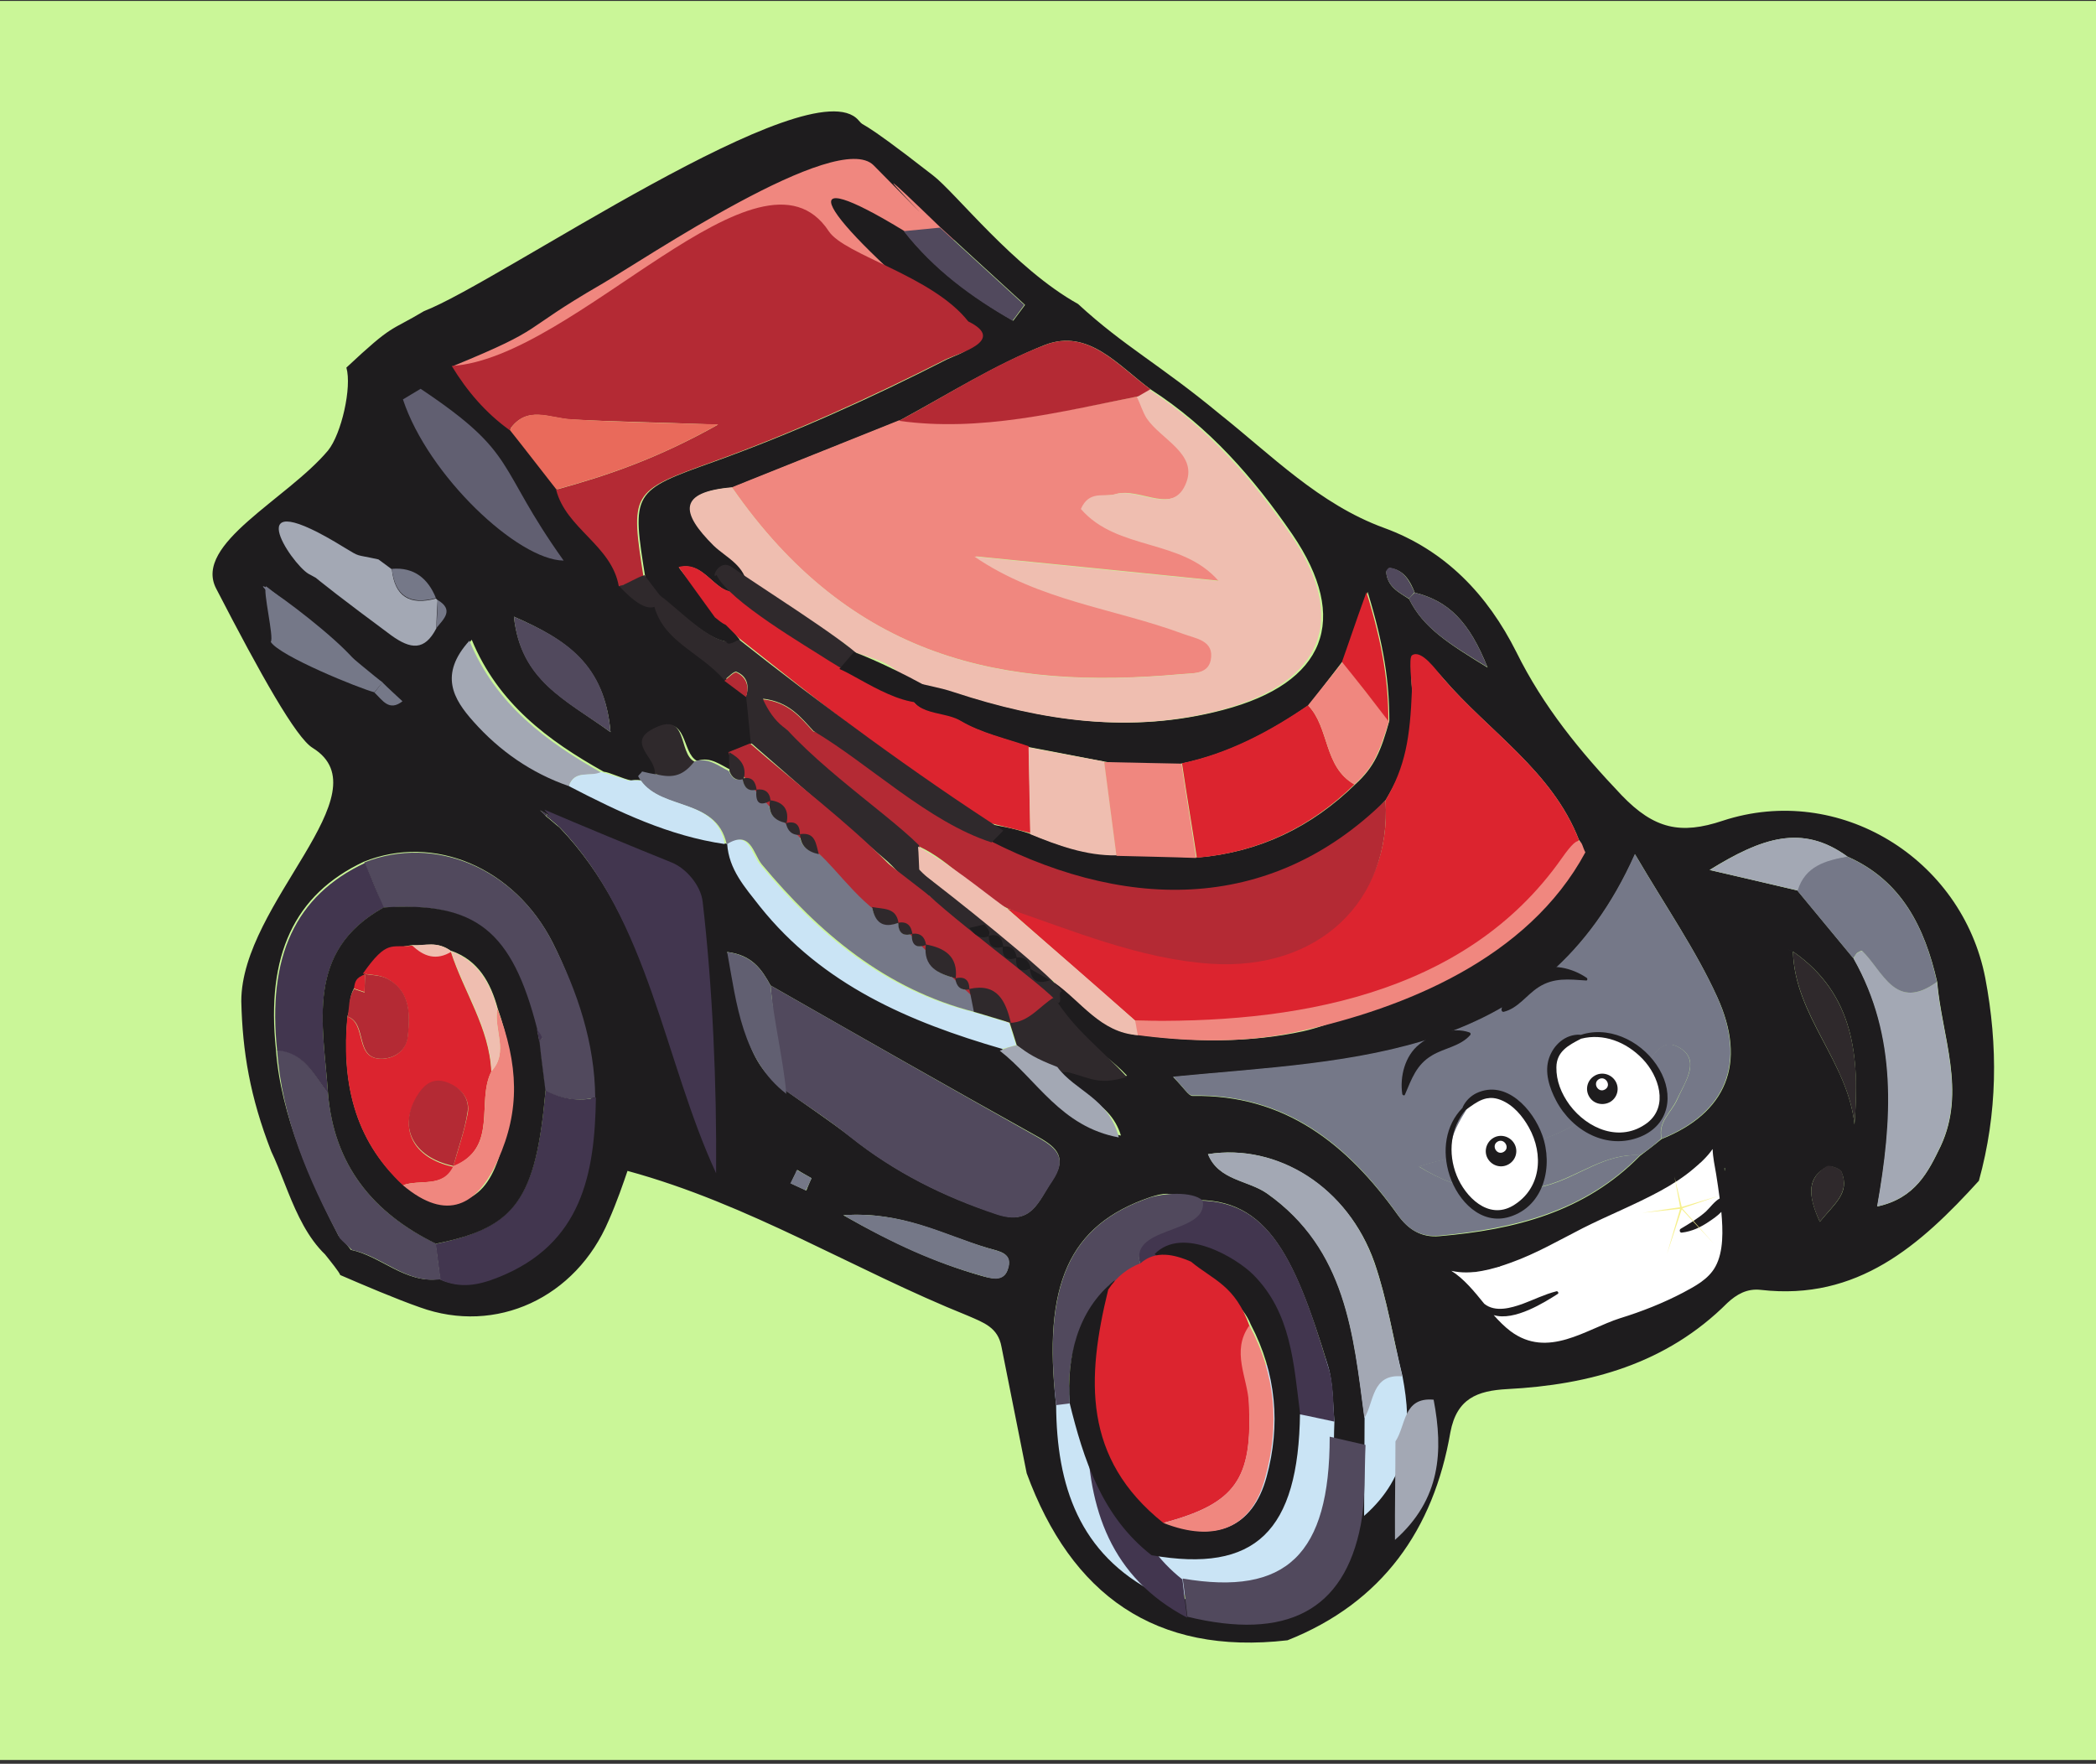 <?xml version="1.0" encoding="utf-8"?>
<!-- Generator: Adobe Illustrator 17.1.0, SVG Export Plug-In . SVG Version: 6.00 Build 0)  -->
<!DOCTYPE svg PUBLIC "-//W3C//DTD SVG 1.1//EN" "http://www.w3.org/Graphics/SVG/1.1/DTD/svg11.dtd">
<svg version="1.1" id="Layer_1" xmlns="http://www.w3.org/2000/svg" xmlns:xlink="http://www.w3.org/1999/xlink" x="0px" y="0px"
	 viewBox="124.1 271.1 889.5 748.5" enable-background="new 124.1 271.1 889.5 748.5" xml:space="preserve">
<rect x="124.1" y="271.1" width="889.5" height="748.5" fill="#333333" stroke="none"/>
<rect x="124.1" y="271.5" fill="#CAF698" width="892.4" height="746.5"/>
<polygon fill="#CAE4F5" points="716.6,916.1 664.1,950.6 601.1,946.1 572.6,910.1 568.1,860.6 731.6,842.6 "/>
<path fill="#CAE4F5" d="M431.7,629.4c10.2-6.5,11.2,4,14.9,8.5c24.4,29.4,52.5,53.2,90.5,62.7c5.2,1.5,10.4,3.2,15.7,4.7l-0.5-0.2
	c1,3.2,2,6.5,3,9.5c-2.2,0.7-4.7,1.2-7,2c-39.3-11.7-76.1-27.4-102.7-60.4C439.2,648,432.5,640.3,431.7,629.4z"/>
<polygon fill="#F0877F" points="332.7,444.8 532.5,371.6 479.7,325.6 315.8,426.4 "/>
<path fill="#1E1C1E" d="M670.5,967.2c-56.2,6.5-91.8-19.4-110.7-70.9c-3.5-17.9-7.2-35.8-10.7-53.7c-1.5-8.2-7.5-10.2-14.4-13.2
	c-48.3-19.4-92.5-47.3-144.3-61.4c-1.7,5-4.5,13.2-8,21.1c-13.9,32.8-47.8,48.5-80.1,36.8c-10-3.5-24.1-9.5-33.8-13.7
	c-1-2.7-13.2-16.4-14.2-19.2c1-1.2,7.5-6.7,18.7,8.5c12.9,2.7,23.1,14.4,37.6,12.4c8.5,3.7,15.7,2.5,24.6-1
	c35.8-14.2,39.3-44.3,39.8-76.4c-0.2-23.1-6-44.8-16.4-65.4c-16.2-31.8-50.2-46.3-80.1-34.3c-29.6,13.9-41.5,39.8-37.3,79.6
	c2,28.1,14.9,56.5,28.1,82.1c1.7,3.2,0.7,8.5,2.5,11.7c-19.7-9.2-24.6-33.8-32.6-50.5c-9-23.1-12.2-42.3-12.7-63.7
	c0-41.8,61.2-88.3,30.3-107.5c-7-4.2-22.1-31.1-41-67.7c-9.7-18.9,30.1-37.8,47.5-58.5c5.7-7,10.2-26.9,7.8-35.2
	c20.3-19,18-15,33-24c31.5-12,164.1-104.2,184.3-81c3.5,4-2.5-3.2,31.6,23.4c9.5,7.2,34.6,39.6,61.6,54.6
	c19.5,18,34.5,25.5,60.1,46.7c21.9,17.4,42.3,38.3,69.7,48.3c26.1,9.5,44,28.4,56.2,52.7c11.4,23.1,27.1,42.3,44.8,60.9
	c13.7,14.2,24.9,16.7,42.8,10.7c49.3-16.2,101.5,15.9,111.4,66.7c5.5,28.9,5.2,57.5-2.7,86.1c-24.9,27.4-51.5,51-92.5,46.3
	c-6-0.7-10.4,2-14.2,5.5c-25.9,25.9-58.5,34.8-93.5,36.6c-12.7,0.7-21.4,4-24.1,18.4C732.5,920.1,710.8,951.2,670.5,967.2z
	 M356.3,616.7c-1-0.5-2-1.2-3-1.7c0.7,0.7,1.7,1.5,2.5,2.5c2,1.5,3.7,3.2,5.7,4.7c38.1,39.6,43.8,94.8,66.2,142.5
	c0.2-38.1-4.2-74.4-8.7-110.9c-0.7-7-4.7-10.9-10.9-13.4c-15.4-6.2-30.6-12.7-45.8-19.2C360.3,619.7,358.3,618.2,356.3,616.7z
	 M724.5,522.6c-2-5-4.5-9.5-10.4-10.4c-0.5,0-1.7,1.2-1.7,1.7c0.5,6.2,5.2,8.5,9.7,11.4c6,12.2,16.7,18.9,33.3,29.1
	C747.6,534.8,738.7,526.1,724.5,522.6z M853.9,769.2c-8.2,2-14.9,6.2-19.7,13.2c-24.1,12.9-49,24.6-75.6,31.3
	c-8.5,3.2-1.6-5.3-0.6,11.3c4.5,13.6,11.5,0.9,4.8,13.1c3.2-0.7,6-3,9-4.7c24.9-3.2,47.8-10.9,65.2-30.1
	C846.6,794,857.1,784.8,853.9,769.2c0.7-0.2,1.5-0.5,2-1c0.2-0.2,0.2-1,0.2-1.5C855.1,767.4,854.6,768.2,853.9,769.2z M885,674.9
	c-0.7-0.2-1.7-0.5-2.5-1C883.2,674.1,884.2,674.6,885,674.9c0.7,27.4,23.4,46.8,26.1,73.4C913.3,719.7,911.1,693,885,674.9z
	 M572.3,867.4c0.2,34.1,9.7,63.2,42.5,79.9c41.8,10.2,66.4-2.5,73.6-39.1c2.2-10.9,1.5-22.6,2-33.8c-0.7-8-0.5-16.2-2.7-23.6
	c-14.7-48-26.6-73.6-61.2-70.1c-4.5-4.2-9.2-3.2-14.4-1.5C577.7,791,566.5,816.2,572.3,867.4z M908.1,634.6
	c-19.2-13.9-36.3-8-58.5,5.7c16.2,3.7,26.6,6.2,37.3,8.7c8,9.7,15.9,19.2,23.9,28.9c18.9,33.1,16.7,68.4,10,105.2
	c16.2-3.5,21.6-14.7,26.9-25.6c10.9-23.4,0.5-46.5-1.5-69.7C940.9,664.7,931.2,644.8,908.1,634.6z M719.3,855.2
	c-4-16.2-6.5-32.6-11.9-48.3c-11.2-31.8-41.3-50.7-70.6-46c4.5,11.2,16.9,10.9,25.1,16.7c33.6,23.6,36.6,59.7,41.3,95.3
	c0,13.9-0.2,27.6-0.2,41.5C722.3,897.5,723.5,877.1,719.3,855.2z M451.1,689.3c-3.7-6.7-7.7-12.9-18.4-14.2
	c7.7,19.9,3.7,42.5,22.4,57c10,7.2,20.1,13.9,29.9,21.4c18.7,14.9,39.6,25.4,62.2,32.8c14.7,5,17.4-5.2,23.4-14.2
	c6.5-9.7,2.2-13.9-5.7-18.4C527,732.6,488.9,710.9,451.1,689.3z M829.2,754.5c27.4-10.9,36.6-32.1,23.6-60.4
	c-9-19.7-21.4-37.6-34.8-60.4c-39.1,87.6-118.2,87.1-196,94.5c4.7,4.7,6.5,8,8.2,8c39.3-0.7,65.7,20.6,87.1,50.5
	c4.5,6.2,10,9.7,17.7,9c31.8-2.7,61.7-10.2,85.1-34.1C823.3,759.2,826.2,757,829.2,754.5z M482,786.8c21.1,11.9,39.1,20.1,58.2,25.6
	c4.2,1.2,9.5,2.7,11.4-2.2c2.7-7.5-3.5-8-8.5-9.5C524.5,795.3,507.3,785.1,482,786.8z M342.2,532.8c3,27.1,21.9,35.1,41,49
	C380.7,553.2,364.3,542.5,342.2,532.8z M896.4,789.6c6.2-7.7,12.9-12.2,9.2-21.1c-0.7-1.5-5-3-6.2-2.2
	C891.4,770.6,890.9,777.6,896.4,789.6z M468.5,771.1c-1.7-1-4-2.2-6-3.5c-1,2-2,3.7-2.7,5.7c2.2,1,4.2,2,6.5,3
	C466.8,775.1,467.3,773.6,468.5,771.1z M572.8,723.6c9.7-5.2,17.7,7.7,29.6,4c-11.4-12.2-26.9-17.9-30.8-33.8c0-2,0-4,0-6
	c11.4,8,19.7,21.4,35.6,22.4c23.4,3.2,47.3,3.5,70.1-1.5c44.3-10,125.4-73.9,116.9-81.1c-11.4-29.4-38.3-46-57.7-68.7
	c-3-3.5-8.5-9.2-12.4-6.5c-1.5,1-1,9.7-0.7,11.4c0.7,22.6-2.7,32.3-11.2,46.8c-46,51.2-113.9,48.8-172.6,14.9c1.2-3,0.7-2.2,2-5.2
	c6.7,1.5,10.9,1.7,19.9,4.7c11.7,4.7,19.2,7.7,36.8,9c11.4,0.2,22.6,0.5,34.1,1c26.1-2.2,48.3-12.9,66.9-31.1
	c8-7.2,10.9-14.2,14.4-26.9c0-16.2-2.2-31.8-9.2-54.7c-5,13.9-7.5,21.6-10.2,28.9c-5,6.5-9.5,12.4-14.4,18.9
	c-16.9,11.7-34.6,21.1-54.7,25.1c-9.2,0-18.2,0-27.4,0c-12.2-2.2-24.4-4.7-36.8-7c-9.7-3.5-20.1-5.7-29.1-10.9
	c-8-4.7-23.1-1.2-22.1-17.4c6.7,1.5,13.4,2.7,20.1,5c37.1,12.2,74.6,17.7,113.2,7.5c43.5-11.4,54.2-38.3,29.4-74.6
	c-16.4-23.9-35.3-45.5-60-61.4c-13.7-10-26.4-26.1-45-18.9c-21.4,8.5-41.3,21.1-61.7,32.1c-23.6,9.5-47.3,18.9-70.9,28.4
	c-22.6,2-21.9,10.4-7.5,24.4c5.2,5.2,13.7,8.5,14.2,17.7c-12.7,9-16.4-11.7-29.4-8.2c5.5,7.7,20.9,23.9,25.9,30.8
	c-10.7,5-25.9-13.7-33.3-16.9c-2.2-2.7-4.7-6-6.7-8.7c-6-37.3-6-37.6,29.4-50.2c33.8-12.2,66.4-26.9,98.5-43.3
	c5-2.5,19.7-6,2.7-14.2c-59.5-49.8-69.7-70.1-20.9-40.3c12.9,16.4,29.1,28.1,46.3,38.1c3-4,2-2.7,5-6.7
	c-11.9-10.9-23.9-21.9-35.8-32.8c-54.2-52.5,24.6,27.4-28.4-26.4c-15.4-15.7-98,40.3-115.7,50.5c-35.6,20.6-22.1,17.9-62.7,34.6
	c-8.7,8-19.9,5.2,0,0c6.5,10.9,16.7,18.4,25.4,27.6c6.7,9,12.9,17.2,19.7,26.1c9.2,14.2,23.4,22.6,26.4,39.6
	c4.5,4.5,9.5,7.2,16.2,6.7c3.5,16.2,23.1,18.7,28.4,33.3c4.5,3.5,9,7,13.4,10.4c-1,7.2-1.2,9-2.2,16.2c-3,1.2-6.2,2.5-9.2,3.7
	c0,2.7,0,5.2,0,8c-4.7-2.2-9-6-14.7-4c-6.7-3.5-3.7-19.9-17.4-13.9c-11.2,5,7.5,15.7,0.5,19.2c-2.2,1.2-3.2,2-5.5,3.2
	c-1.7-0.5-3.7-0.5-5.5-0.2c-3.7-0.7-9.2-3.5-11.7-3.7c-23.6-13.2-44.8-28.9-56-56c-12.9,14.7-7,24.9,1.7,34.3
	c11.2,12.4,24.6,21.9,40.5,27.4c21.1,10.9,42.3,21.1,66.2,24.9l0,0c0.7,10.9,7.5,18.4,13.9,26.6c26.6,33.3,63.4,49,102.7,60.4
	c15.7,12.2,25.6,32.3,50.5,36.8C594.9,736.8,578,735.6,572.8,723.6z"/>
<path fill="#F0877F" d="M434.7,477.9c23.6-9.5,47.3-18.9,70.9-28.4c34.6,4.7,67.9-3.7,101.5-10.2c1.2,3,2.2,6.5,4.2,9.2
	c6,9.2,21.1,14.9,16.9,27.1c-5.5,14.9-20.4,2-30.6,5.2c-4.5,1.5-10.7-1.5-14.2,6.2c15.2,17.9,42.8,12.4,58.5,30.6
	c-34.6-3.5-69.2-7-103.7-10.4c27.4,18.9,59.2,21.9,88.6,32.8c5.2,2,13.4,2.7,11.7,11.2c-1.2,6.2-8.2,5.5-13.2,6
	C550.1,563.9,485.4,551.2,434.7,477.9z"/>
<path fill="#757888" d="M820,761.4c-23.4,23.9-53.2,31.1-85.1,34.1c-8,0.7-13.4-2.7-17.7-9c-21.4-30.1-47.8-51.2-87.1-50.5
	c-1.7,0-3.5-3.2-8.2-8c77.9-7.5,157-7,196-94.5c13.4,22.9,25.9,40.8,34.8,60.4c12.9,28.4,3.7,49.5-23.4,60.4c-1.7-7,4-10.9,6.5-16.4
	c3-7,9.7-15.9,2.2-21.4c-9.2-6.7-13.2,4.7-17.4,10.4c-8.7,11.7-20.9,18.2-33.6,24.4c-18.7,9-39.8,8-60.7,14.9
	c18.4,11.2,35.6,13.2,54.2,8C793.9,770.6,805.3,760.4,820,761.4z"/>
<path fill="#DC242F" d="M712.1,610.7c8.5-14.4,10.4-26.6,11.2-46.8c0-1.7-1.5-13.7,0-14.7c4-2.7,10.2,6.2,13.2,9.7
	c19.4,22.6,46.3,39.3,57.7,68.7c-4,5-9.2,15.9-10.4,17.2c-48.5,52.5-111.2,61.2-177.9,59.5c-18.2-15.9-36.1-31.6-54.2-47.5
	c29.1,5,56.2,18.4,86.3,20.1C684,679.9,714.6,653.5,712.1,610.7z"/>
<path fill="#EFBEB0" d="M434.7,477.9c51,73.4,115.7,86.1,190,79.4c5-0.5,11.9,0.2,13.2-6c1.7-8.5-6.5-9.2-11.7-11.2
	c-29.4-10.9-60.9-13.9-88.6-32.8c34.6,3.5,69.2,7,103.7,10.4c-15.7-18.2-43-12.7-58.5-30.6c3.5-8,9.7-5,14.2-6.2
	c10.2-3.2,25.1,9.7,30.6-5.2c4.5-12.2-10.9-18.2-16.9-27.1c-1.7-2.7-2.7-6.2-4.2-9.2c1.7-1,3.5-2,5.2-3c24.6,15.9,43.5,37.6,60,61.4
	c24.9,36.1,13.9,62.9-29.4,74.6c-38.6,10.2-76.1,4.7-113.2-7.5c-6.5-2.2-13.4-3.2-20.1-5l-0.2,0.7c-5.2-8.5-14.4-10-22.6-12.9
	c-3-3.2-6-6.5-10.9-4H475c-9.7-10.2-19.4-20.4-34.3-22.6l0.5-0.7c-0.5-9.2-9-12.7-14.2-17.7C412.8,488.6,411.8,479.9,434.7,477.9z"
	/>
<path fill="#B42A34" d="M315.8,426.4c52.5-3.2,131.1-101,160-57.2c6.7,10.2,44,18.9,59.2,38.3c16.7,8.2-4.7,13.7-9.7,16.2
	c-32.1,16.2-64.7,31.1-98.5,43.3c-35.3,12.7-35.3,12.9-29.4,50.2c-3.5,1-7.2,1.7-10.7,2.7c-3-17.4-22.4-24.4-26.6-41
	c21.9-6,43-13.2,68.7-27.6c-25.9-1-44-1.2-62.4-2.2c-9.2-0.5-18.9-6.2-26.1,4.5C330.2,446.3,322.3,437.1,315.8,426.4z"/>
<path fill="#B42A34" d="M712.1,610.7c2.5,42.8-28.4,72.4-74.1,69.4c-30.1-2-59-14.2-86.1-23.4c-14.2-6.7-23.4-19.7-37.8-26.4
	c-15.4-15.4-49-30.8-57.7-53c-7.5,0.7,12.4,5,12.9,4.2c24.4,7.5,42.5,34.8,69.4,43.5C599.6,658,662.6,659.5,712.1,610.7z"/>
<path fill="#A3A8B4" d="M270.3,503.5c7,4.2,4,2.7,14.4,5c2,1.5,3.7,2.7,5.7,4.2c1.2,11.7,7.7,15.4,18.7,12.4l0.7,0.7
	c-0.2,4-0.5,8-0.5,11.9c-5,9.7-10.9,9-19.2,3c-81.3-60.2,2.2-5.2-35.1-26.1C247.6,510.2,224,474.9,270.3,503.5z"/>
<path fill="#51495D" d="M451.1,689.3C488.9,710.9,527,732.6,565,754c7.7,4.5,12.2,8.7,5.7,18.4c-6,8.7-8.7,18.9-23.4,14.2
	c-22.6-7.5-43.5-17.9-62.2-32.8c-9.5-7.7-19.9-14.4-29.9-21.4C453.9,717.9,452.4,703.7,451.1,689.3z"/>
<path fill="#757888" d="M271.5,549.8c-1.5,1.7-3,3.5-4.5,5.2c-8.7-2.2-17.4-4.2-24.4-10.4c-18.4-24.4,54.2,26.1,34.3,9.7
	C266.8,538.1,192.9,488.3,271.5,549.8z"/>
<path fill="#DC242F" d="M427.5,533.1c-5-7-10-13.7-15.4-21.4c12.9-3.5,16.7,17.2,29.4,8.2l-0.5,0.7c11.9,14.9,17.9,14.2,34.3,22.6
	h0.2c-4.5,7.5,2.7,7.2,6.2,9.5c9,3.2,15.2,16.7,27.6,7.5l0.2-0.7c-1,16.2,14.2,12.7,22.1,17.4c8.7,5.2,19.2,7.5,29.1,10.9
	c0.2,12.2,0.5,24.6,0.7,36.8c-6.2-1.5-12.2-3-18.4-4.5c-36.8-23.6-70.9-51-105.2-78.1c-2-2-3.7-3.7-5.7-5.7
	C430.5,535.6,429,534.3,427.5,533.1z"/>
<path fill="#42364F" d="M355.1,614.7c15.2,6.5,38.6,16.2,54,22.4c6.2,2.5,12.4,9.7,13.2,16.7c4.2,36.3,6,77.1,5.7,115.2
	c-22.1-47.8-28.4-107.2-66.4-146.8L355.1,614.7z"/>
<path fill="#2F292C" d="M437.7,542.5c34.3,27.1,75.4,57.5,112.2,81.1c-1.5,1.5-3.5,3.5-5,5c-26.9-8.7-52-33.3-75.6-47.3
	c-5.5-6-10.4-12.4-21.4-13.7c5,10.2-9-1.2,0,0c14.2,23.1,50.7,46.8,66.2,62.2c0.2,3.2,7.7,17.7,7.7,20.9c-5.5,4-17.2-10.7-20.9-13.9
	c-19.4-16.7-38.8-33.6-58.2-50.5c-0.7-6.5-1.2-13.2-2-19.7c1.5-4.5,0.5-8.5-4-10.4c-1-0.5-3.5,2.2-5.2,3.5
	c-10.9-12.4-26.6-16.4-30.1-32.8l2.5-3.2C411.3,528.4,428.5,548,437.7,542.5z"/>
<path fill="#757888" d="M394.9,600.5c0.7-1,1-1,1.7-2c8.5,2.2,16.4,2.7,22.1-4.2c5.7-2,10,1.7,14.7,4c1.2,2.7,2.7,4.5,6,3.2
	l-0.2-0.2c0.5,3.5,2,5.7,6,4.7H445c0,4,2,5.7,6,4.7l-0.2-0.2c-1,5.7,1.7,8.7,7,9.7l-0.2-0.2c0.7,3.2,2.5,5.2,6,5l-0.2-0.2
	c0.2,5,3.2,7.7,8.2,8.5c8.2,7,18.7,11.4,22.6,22.6c1.2,6.5,4.7,9,11.2,6.7l0,0c0,4,1.7,6,6,4.7l0,0c-0.2,4.2,1.5,6.5,6,4.7l0,0
	c-1.2,9.7,5.2,12.4,12.7,14.4l-0.2-0.2c0.5,3.5,2.2,5.5,6,4.7l0,0c0.7,3.2,1.2,6.5,2,9.7c-38.1-9.7-66.2-33.6-90.5-62.7
	c-3.7-4.5-4.7-14.9-14.9-8.5l0,0C428,608.7,402.9,615.9,394.9,600.5z"/>
<path fill="#51495D" d="M278.7,637.1c29.9-11.9,64.2,2.5,80.1,34.3c10.4,20.6,17.7,42.3,17.9,65.4c-7,2-15.2,0.7-21.4-3
	c-0.7-7-1.7-13.7-2.5-20.6c0.5-0.7,1.5-1.5,1.2-1.7c-0.5-1.2-1.5-2.5-2.2-3.5c-10.7-42-26.4-54.2-65.2-51.7
	C284.2,649.8,281.5,643.5,278.7,637.1z"/>
<path fill="#DC242F" d="M625.7,595c19.7-4.2,37.1-13.4,53.5-24.6c9.2,9.5,6.5,26.1,19.7,33.6c-18.7,18.2-40.8,28.9-66.9,31.1
	C630,621.9,627.7,608.5,625.7,595z"/>
<path fill="#B42A34" d="M471.5,633.3c-5.5-3-36.1-34.6-38.3-43c3-1.2,6.2-2.5,9.2-3.7c19.4,16.9,41,33.1,58.2,50.5
	c1.7,2,24.1,18.2,34.6,27.9c2.2,2.7,19.9,12.4,19.9,12.4c6.2,4.7,16.2,14.7,16.2,16.7c-3.5,10.2-12.4,13.4-18.9,10.9l0.5,0.2
	c-12.2-3.5-41.8-38.1-47.8-42.5l0,0C491.9,658.7,479.7,640.3,471.5,633.3z"/>
<path fill="#757888" d="M820,761.4c-14.7-1-26.1,9-39.6,12.7c-18.7,5.2-35.8,3.5-54.2-8c20.9-7,42-6,60.7-14.9
	c12.7-6.2,24.6-12.7,33.6-24.4c4.2-5.5,8-17.2,17.4-10.4c7.5,5.5,1,14.4-2.2,21.4c-2.5,5.5-8.2,9.5-6.5,16.4
	C826.2,757,823.3,759.2,820,761.4z"/>
<path fill="#A3A8B4" d="M946.1,687.8c2,23.1,12.4,46.3,1.5,69.7c-5.2,10.9-10.7,22.1-26.9,25.6c6.5-36.8,8.7-72.1-10-105.2
	c0.5-0.7,0.7-1.7,1.5-2.2c0.5-0.5,2-1.2,2.2-1C923.3,683.1,928.5,700.7,946.1,687.8z"/>
<path fill="#A3A8B4" d="M703.1,872.9c-4.7-35.6-7.7-71.4-41.3-95.3c-8.2-5.7-20.6-5.5-25.1-16.7c29.6-4.7,59.5,13.9,70.6,46
	c5.5,15.7,8,32.1,11.9,48.3C706.1,854,707.3,866.2,703.1,872.9z"/>
<path fill="#42364F" d="M355.6,733.8c6.2,3.5,14.4,5,21.4,3c-0.5,32.1-5.7,62.2-41.5,76.4c-8.7,3.5-16.2,4.7-24.6,1
	c-0.7-5-1.2-10.2-2-15.2C342.7,792,351.6,779.9,355.6,733.8z"/>
<path fill="#51495D" d="M703.6,884.3c-0.5,11.4,0,22.9-2,33.8c-7,36.6-31.6,49.3-73.6,39.1c-0.7-5.5-1.2-10.7-2-16.2
	c44,7.5,62.4-10.2,62.4-60.2C693.7,882.1,698.6,883.1,703.6,884.3z"/>
<path fill="#42364F" d="M690.4,874.4c-5-1-10-2.2-15.2-3.2c-2.7-20.9-4-42.5-19.9-58.7c-7-7-10.9-7-25.6-6c-6.7,3-14.7-3.2-21.1,2.5
	c-7.7-18.2,20.6-13.2,17.9-28.1c34.8-3.5,46.8,21.9,61.2,70.1C690.2,858.2,689.7,866.4,690.4,874.4z"/>
<path fill="#51495D" d="M309.1,798.8c0.7,5,1.2,10.2,2,15.2c-14.7,2-24.6-9.7-37.6-12.4c-1.7-1.7-3.5-3.2-5.2-5
	c-13.4-25.1-24.6-51-26.6-79.9c11.7,0.7,15.7,10.7,21.6,18.2C265.8,765.4,282.2,785.8,309.1,798.8z"/>
<path fill="#B42A34" d="M612.3,436.3c-1.7,1-3.5,2-5.2,3c-33.6,6.7-66.9,15.2-101.5,10.4c20.4-10.9,40.3-23.9,61.7-32.1
	C585.9,410.2,598.6,426.4,612.3,436.3z"/>
<path fill="#615F71" d="M302.6,436.1c41.8,27.9,31.6,32.1,60.7,72.9c-19.4-0.2-57.5-36-68.2-68.4L302.6,436.1z"/>
<path fill="#42364F" d="M263.3,735.1c-6-7.7-10-17.4-21.6-18.2c-4.2-39.8,7.7-65.7,37.3-79.6c2.7,6.2,5.2,12.7,8,18.9
	C253.4,674.9,261.3,705.7,263.3,735.1z"/>
<path fill="#51495D" d="M758.6,813.4c26.6-6.7,51.5-18.4,75.6-31.3c1,7,2,14.2,2.7,21.1c-17.7,19.2-40.3,26.6-65.2,29.9
	C764.6,828.9,760.3,821.9,758.6,813.4z"/>
<path fill="#F0877F" d="M605.8,704.2c65.9,1.5,139.8-10,181.1-68.9c8.7-12.4,8-6,10-2.5l0,0c-24.4,45.3-77.1,66.2-121.1,75.9
	c-22.9,5.2-46.8,4.7-70.4,1.5C605.8,706.5,605.6,708,605.8,704.2z"/>
<path fill="#757888" d="M946.1,687.8c-17.7,12.9-22.9-4.7-31.8-13.2c-0.2-0.2-1.5,0.5-2.2,1c-0.5,0.5-1,1.5-1.5,2.2
	c-8-9.7-15.9-19.2-23.9-28.9c3-10.7,11.9-12.7,21.1-14.4C931.2,644.8,940.9,664.7,946.1,687.8z"/>
<path fill="#E96A5B" d="M340.4,453.5c7.2-10.7,16.9-5,26.1-4.5c18.2,1.2,36.6,1.5,62.4,2.2c-25.6,14.4-46.8,21.6-68.7,27.6
	C353.6,470.4,347.1,461.9,340.4,453.5z"/>
<path fill="#51495D" d="M634.5,780.6c2.7,14.9-33.6,10.2-25.9,28.4c-4.7,2.5-9.5,5.2-13.9,7.7c-14.2,16.7-17.9,31.1-16.7,50
	c-2,0.2-3.7,0.5-5.7,0.7c-5.7-51.2,5.5-76.4,39.8-88.1C617.3,777.6,630,776.4,634.5,780.6z"/>
<path fill="#EFBEB0" d="M561.3,625.1c-0.2-12.2-0.5-24.6-0.7-36.8c10.7,2,21.4,4,32.1,6c1.7,13.2,3.5,26.6,5.2,39.8
	C585,634.3,573,629.9,561.3,625.1z"/>
<path fill="#F0877F" d="M597.9,634.3c-1.7-13.2-3.5-26.6-5.2-39.8c10.9,0.2,21.9,0.5,32.8,0.7c2,13.4,4.2,26.6,6.2,40
	C620.5,634.8,609.3,634.6,597.9,634.3z"/>
<path fill="#A3A8B4" d="M365.5,604.7c-15.9-5.5-29.4-14.9-40.5-27.4c-8.5-9.5-14.7-19.9-1.7-34.3c11.2,27.1,32.6,42.8,56,56
	C374.8,601,368,597.5,365.5,604.7z"/>
<path fill="#EFBEB0" d="M605.8,704.2c0.5,2,0.7,4.2,1.2,6.2c-15.9-1-24.1-14.4-35.6-22.4l-0.5-1h-1.2c-2.7-1.7-5.7-3.2-8.5-5
	l0.2,0.2c-0.5-3.5-2.7-5-6.2-4.7l0.2,0.2c-0.7-3.2-2.2-5.5-6-4.7l0.2,0.2c-0.2-3.7-2-6-6.2-4.7l0.2,0.2c0-0.7,0.5-1.5,0.2-2
	c-0.5-1-1.5-2-2-3c-8-7.5-13.7-10.7-22.4-18.9l0,0c-3-2.2-5.2-4.7-5.2-4.7c-0.2-3.2-0.2-6.5-0.5-9.7c15.2,8.5,24.6,16.7,37.8,26.4
	C569.8,672.6,587.9,688.3,605.8,704.2z"/>
<path fill="#42364F" d="M585.4,877.4c2-0.2,3.7-0.5,5.7-0.7c7.5,23.1,13.9,48.3,34.8,64.7c0.7,5.5,1.2,10.7,2,16.2
	C595.4,940.5,585.9,911.4,585.4,877.4z"/>
<path fill="#757888" d="M482,786.8c25.4-1.7,42.5,8.2,61.2,13.9c5,1.5,11.4,2.2,8.5,9.5c-2,5.2-7.2,3.5-11.4,2.2
	C521,807,503.1,799,482,786.8z"/>
<path fill="#F0877F" d="M698.9,604c-13.2-7.5-10.4-23.9-19.7-33.6c5-6.2,9.7-12.2,14.7-18.4c6.5,8.5,12.9,16.7,19.7,25.1
	C709.1,591.5,706.8,596.8,698.9,604z"/>
<path fill="#A3A8B4" d="M716.3,882.8c4.5-6.7,3.2-18.9,16.2-17.7c4.2,21.9,3,42.3-16.4,59.5C716,910.7,716.3,896.8,716.3,882.8z"/>
<path fill="#51495D" d="M342.2,532.8c22.4,9.7,38.6,20.1,41,49C364.1,568.2,344.9,560,342.2,532.8z"/>
<path fill="#2F292C" d="M885,674.9c26.1,18.2,28.4,45,26.1,73.4C908.3,721.6,885.7,702,885,674.9L885,674.9z"/>
<path fill="#CAE4F5" d="M365.5,604.7c2.5-7.2,9.2-3.7,13.7-6c2.2,0.7,4.2,1.2,6.5,2c1.7,0.5,3.5,1,5.2,1.7c1.7-0.2,3.5-0.2,5.2,0
	c9.2,12.7,31.8,7.2,35.6,26.9C408.1,625.9,386.7,615.7,365.5,604.7z"/>
<path fill="#2F292C" d="M555.6,714.7c-1-3.2-2-6.5-3-9.5c8.2-0.2,12.7-7.2,18.9-10.9c9,14.4,19.4,21.4,30.8,33.8
	c-11.9,3.7-15.2,0.5-25.1-2C569,726.6,560.8,718.4,555.6,714.7z"/>
<path fill="#51495D" d="M507.6,369.2c5.2-0.5,10.2-1,15.4-1.5c11.9,10.9,23.9,21.9,35.8,32.8c-1.7,2.2-3.2,4.5-5,6.7
	C536.4,397.3,520.5,385.6,507.6,369.2z"/>
<path fill="#615F71" d="M451.1,689.3c1.2,14.2,5.5,31.8,6.7,46c-18.7-14.4-21.1-38.1-25.1-60.2C443.4,676.6,447.4,682.6,451.1,689.3
	z"/>
<path fill="#A3A8B4" d="M908.1,634.6c-9.2,1.7-17.9,4-21.1,14.4c-10.7-2.5-21.4-5-37.3-8.7C871.8,626.6,888.9,620.6,908.1,634.6z"/>
<path fill="#A3A8B4" d="M555.6,714.7c5.2,3.7,7.7,5.5,17.2,9.2c7.7,10.4,21.9,13.2,26.1,29.9c-24.6-4.5-34.8-24.6-50.5-36.8
	C550.9,715.9,553.1,715.2,555.6,714.7z"/>
<path fill="#DC242F" d="M713.3,577.1c-6.5-8.5-12.9-16.7-19.7-25.1c2.7-7.5,5.2-15.2,10.4-29.6C711.1,545.3,713.3,560.9,713.3,577.1
	z"/>
<path fill="#42364F" d="M836.9,803.5c-1-7-2-14.2-2.7-21.1c4.7-7.2,11.4-11.2,19.7-13.2l0,0C857.1,784.8,846.6,794,836.9,803.5z"/>
<path fill="#51495D" d="M724.5,522.6c14.2,3.5,23.1,12.2,30.8,31.6C738.7,544,728,537.6,722,525.1
	C722.8,524.4,723.5,523.4,724.5,522.6z"/>
<path fill="#2F292C" d="M418.8,594.3c-4.5,5.5-8.5,7.5-16.9,5.2c1.2-6.5-12.4-13.2-0.5-19.2C416.3,572.6,411.8,590.8,418.8,594.3z"
	/>
<path fill="#2F292C" d="M896.4,789.6c-5.5-11.7-5-18.9,3-23.6c1.2-0.7,5.5,1,6.2,2.2C909.3,777.4,902.6,781.8,896.4,789.6z"/>
<path fill="#757888" d="M309.1,524.9c-10.9,3-17.4-0.7-18.7-12.4C299.9,511.7,305.8,516.7,309.1,524.9z"/>
<path fill="#757888" d="M468.5,771.1c-1.2,2.7-1.7,4-2.5,5.2c-2.2-1-4.2-2-6.5-3c1-2,2-3.7,2.7-5.7
	C464.6,768.9,466.8,770.1,468.5,771.1z"/>
<path fill="#F0877F" d="M790.9,644"/>
<path fill="#757888" d="M283,564.9c-6.5-1.7-40.3-15.4-44-21.4c1.5-1.7-3.5-21.9-2-23.6c5,3.5,44.5,37.3,49.5,40.8
	C285.4,561.9,284.2,563.4,283,564.9z"/>
<path fill="#51495D" d="M722,525.1c-4.5-2.7-9.2-5.2-9.7-11.4c0-0.5,1.2-2,1.7-1.7c6,1,8.2,5.7,10.4,10.4
	C723.5,523.4,722.8,524.4,722,525.1z"/>
<path fill="#2F292C" d="M386.9,519.9c3.5-1,7.2-3.7,10.7-4.7c2,2.5,5.2,7,7.5,9.7c-0.2,0.7-0.5,1-0.7,1.7
	C399.9,532.8,391.9,525.1,386.9,519.9z"/>
<path fill="#757888" d="M286.4,560.7c2.7,2.7,5.5,5.2,8.5,8c-5.7,4.5-8.5-0.5-11.9-3.7C284.2,563.4,285.4,561.9,286.4,560.7z"/>
<path fill="#757888" d="M309.3,537.6c0.2-4,0.5-8,0.5-11.9C316.8,529.9,312.6,533.6,309.3,537.6z"/>
<path fill="#2F292C" d="M433.5,590.3c4.5,2.5,7.7,5.7,6.2,11.4c-3.2,1-5-0.7-6-3.2C433.5,595.5,433.5,593,433.5,590.3z"/>
<path fill="#B42A34" d="M431.5,560c1.7-1.2,4.2-4,5.2-3.5c4.2,2,5.5,6,4,10.4C437.7,564.7,434.5,562.2,431.5,560z"/>
<path fill="#2F292C" d="M885,674.9c-0.7-0.2-1.5-0.7-2.5-1C883.2,674.1,884.2,674.4,885,674.9L885,674.9z"/>
<path fill="#42364F" d="M853.9,769.2c0.7-0.7,1.5-1.7,2-2.5c0,0.5,0,1.2-0.2,1.5C855.3,768.7,854.6,768.9,853.9,769.2L853.9,769.2z"
	/>
<path fill="#42364F" d="M361.6,622.1c-2-1.5-3.7-3.2-5.7-4.7l0.5-0.7c2,1.5,4,3,6,4.5C362.3,621.1,361.6,622.1,361.6,622.1z"/>
<path fill="#42364F" d="M355.8,617.4c-0.7-0.7-1.7-1.5-2.5-2.5c1,0.5,2,1.2,3,1.7L355.8,617.4z"/>
<path fill="#2F292C" d="M489.4,550c-4.2,0,7.5,14.9-13.2,1.7c-9.2-6-43-25.6-48-36.6c-2.5,2.5,0.7-7.5,6.7-3.2
	C443.2,517.9,482,542.3,489.4,550z"/>
<path fill="#1E1C1E" d="M524.3,566.7c-12.4,9.2-35.1-8.2-44-11.7c1.5-1.7,4.7-5.5,6.2-7.2C494.7,550.7,514.3,560,524.3,566.7z"/>
<path fill="#1E1C1E" d="M437.7,542.5c-9.2,5.5-3.7-3.7-5.7-5.7C434,538.8,435.9,540.8,437.7,542.5z"/>
<path fill="#B42A34" d="M467.8,584.1c-9-1.2-15.2-6-19.9-16.2c10.9,1.2,15.9,7.7,21.4,13.7C468.5,582.3,468.3,583.3,467.8,584.1z"/>
<path fill="#2F292C" d="M553.1,705.2c-5.2-1.5-10.4-3.2-15.7-4.7c-0.7-3.2-1.2-6.5-2-9.7C547.4,688.1,550.9,696,553.1,705.2z"/>
<path fill="#2F292C" d="M517,671.9c8,1.5,13.7,5,12.7,14.4C522.3,684.3,515.8,681.6,517,671.9z"/>
<path fill="#2F292C" d="M463.6,625.1c6.7-1,6.7,4.2,8,8.5C466.8,632.6,463.8,630.1,463.6,625.1z"/>
<path fill="#2F292C" d="M494.2,656c4.5,1,10.2,0,11.2,6.7C498.9,665.2,495.4,662.7,494.2,656z"/>
<path fill="#2F292C" d="M450.9,610.7c5.7,0.7,8.2,4,7,9.7C452.6,619.4,449.9,616.4,450.9,610.7z"/>
<path fill="#2F292C" d="M529.5,686.3c4-1,6,0.7,6,4.7C531.7,691.5,530,689.8,529.5,686.3z"/>
<path fill="#2F292C" d="M505.3,662.7c3.7-0.7,5.5,1.2,6,4.7C507.1,668.7,505.3,666.7,505.3,662.7z"/>
<path fill="#2F292C" d="M445.1,606.2c3.5-0.5,5.7,1,6,4.7C445.9,613.7,444.7,611.2,445.1,606.2z"/>
<path fill="#2F292C" d="M511.1,667.4c3.5-0.5,5.5,1.2,6,4.7C512.6,673.9,510.8,671.6,511.1,667.4z"/>
<path fill="#2F292C" d="M457.6,620.4c4.2-1,6,0.7,6,5C460.1,625.6,458.3,623.6,457.6,620.4z"/>
<path fill="#2F292C" d="M439.2,601.5c4-1,5.5,1.2,6,4.7C441.4,607.2,439.7,605,439.2,601.5z"/>
<path fill="#1E1C1E" d="M263.3,735.1c-2-29.4-10-60.2,23.6-78.9c39.1-2.5,54.5,9.7,65.2,51.7c0.2,1.7,0.7,3.5,1,5.5
	c0.7,7,1.7,13.7,2.5,20.6c-4,46-12.7,58.2-46.5,64.9C282.2,785.8,265.8,765.4,263.3,735.1z M315.8,674.9c-6.2-4.7-11.2-2.2-16.9-2.7
	c-8.5,1.5-14.2,1.2-19.9,12.4l0,0c-4.2,2.2-1.7,3.5-4.7,6c-2.5,4.7-1,7.2-2.7,11.7c-2.5,27.4,2.5,52.2,23.6,71.6
	c19.7,11.9,33.3,9.5,40.3-10.7c8-22.9,8-40.3-0.2-64.2c-3-10.9-8.2-20.4-19.7-24.4L315.8,674.9z"/>
<path fill="#42364F" d="M352.9,713.2c-0.2-1.7-0.7-3.5-1-5.5c0.7,1.2,1.7,2.2,2.2,3.5C354.4,711.7,353.4,712.7,352.9,713.2z"/>
<path fill="#2F292C" d="M516.8,642.8c7.5,5.5,52.2,40.8,58,49c-2.2,0.5,0.5,4.5-1.7,5c-3.7-6-51.7-40.3-60.4-51.5
	C510.8,643,516.5,644.5,516.8,642.8z"/>
<path fill="#1E1C1E" d="M555.3,677.4c3.5-0.2,5.5,1.2,6.2,4.7C556.8,684.1,555.1,682.1,555.3,677.4z"/>
<path fill="#1E1C1E" d="M561.1,682.1c2.7,1.7,5.7,3.2,8.5,5C564.8,688.8,561.8,687.6,561.1,682.1z"/>
<path fill="#1E1C1E" d="M535.4,664.9c2.2-0.5,4.5-1,6.5-1.5c0.7,1,1.5,1.7,2,3c0.2,0.5,0,1.2-0.2,2
	C539.9,669.9,537.7,667.7,535.4,664.9z"/>
<path fill="#1E1C1E" d="M549.6,672.9c4-0.7,5.5,1.5,6,4.7C551.1,679.1,549.4,677.1,549.6,672.9z"/>
<path fill="#1E1C1E" d="M543.7,668.2c4.2-1,5.7,1,6.2,4.7C545.4,674.1,543.7,672.4,543.7,668.2z"/>
<path fill="#615F71" d="M497.6,248"/>
<path fill="#615F71" d="M504.6,243"/>
<path fill="#615F71" d="M500.7,258.2"/>
<path fill="#1E1C1E" d="M612.8,931.1c-21.1-16.4-28.9-40.8-34.8-64.7c-1.2-18.9,3-39.1,19.2-52c-9.2,37.6-13.4,75.4,20.9,102.7
	c21.6,8.7,37.6,2.5,43.5-19.2c6-21.9,4.2-44-6.7-64.7c-6.7-16.7-31.1-21.9-40.8-29.9c11.9-12.2,34.8,1.7,41.8,8.7
	c16.2,16.2,17.2,37.8,19.9,58.7C675.2,921.1,656.8,938.8,612.8,931.1z"/>
<path fill="#DC242F" d="M617.8,917.4c-34.3-27.4-32.6-61.4-23.4-99c3.7-5.7,8.5-9.2,13.7-11.2c6.5-5.7,14.4-3.7,21.4-0.7
	c9.7,8,18.7,10,24.9,27.4c-0.2,11.7-0.7,22.1-0.2,33.1C655.6,898.8,648.6,909.2,617.8,917.4z"/>
<path fill="#DC242F" d="M295.1,774.1c-21.1-19.7-26.1-44.5-23.6-71.6c8.5,3,2.7,18.4,14.9,17.9c5.5-0.2,10-3.7,10.7-9.5
	c1-9.5,1.2-19.2-9-24.6c-3-1.5-6.7-1.5-10-2c10.4-14.9,12.2-10.7,20.6-11.9c8.2,1.2,6.5-1.2,16.9,2.7l-0.2-0.2
	c5.5,17.2,16.4,32.3,17.2,51c-6.5,12.9,3.2,32.3-16.2,40.3c2.2-7.5,4.7-14.9,6.2-22.6c1-5.7-2.2-10.2-7.7-12.4
	c-5.7-2.5-9.7-0.7-13.2,4.5c-9,13.7-2.7,26.9,14.9,30.6C312.1,775.4,302.4,771.4,295.1,774.1z"/>
<path fill="#F0877F" d="M316.5,765.9c19.4-7.7,9.5-27.4,16.2-40.3c7.5-8.2,0.7-17.7,2.5-26.4c9,23.9,9.7,43,0.2,64.2
	c-8.7,19.4-21.6,26.4-40.3,10.7C302.4,771.4,312.1,775.4,316.5,765.9L316.5,765.9z"/>
<path fill="#B42A34" d="M278.2,684.3c3.2,0.7,7,0.5,10,2c10.2,5.2,10,15.2,9,24.6c-0.5,5.5-5,9.2-10.7,9.5
	c-12.2,0.5-6.2-14.9-14.9-17.9c1-5,0.2-7.2,2.7-11.7c1.5,0.5,3,1,4.5,1.5c0-2.5,0.2-5,0.2-7.5L278.2,684.3z"/>
<path fill="#EFBEB0" d="M335.2,699.3c-1.7,8.7,5,18.2-2.5,26.4c-0.7-18.7-11.7-33.8-17.2-51C327,679.1,332.2,688.3,335.2,699.3z"/>
<path fill="#EFBEB0" d="M315.8,674.9c-6.5,4-11.9,2.2-16.9-2.7C304.4,672.6,309.3,670.1,315.8,674.9z"/>
<path fill="#DC242F" d="M279,684.6c0,2.5-0.2,5-0.2,7.5c-1.5-0.5-3-1-4.5-1.5C274.8,687.6,275,686.1,279,684.6z"/>
<path fill="#F0877F" d="M617.8,917.4c30.8-8.2,37.8-18.7,36.3-50.7c-0.5-10.9-7.7-22.1,0.2-33.1c11.2,20.6,12.9,42.5,6.7,64.7
	C655.3,919.9,639.4,925.9,617.8,917.4z"/>
<path fill="#B42A34" d="M316.5,765.9c-17.4-3.7-23.9-16.9-14.9-30.6c3.5-5.2,7.5-7,13.2-4.5c5.2,2.2,8.7,6.7,7.7,12.4
	C321.3,751,318.5,758.5,316.5,765.9L316.5,765.9z"/>
<g id="g4068_1_">
	<g id="g4016-1_1_" transform="translate(-.953 .168)">
		<path id="path3891-1_1_" fill="#221816" stroke="#010101" d="M447.7,219.2L447.7,219.2"/>
	</g>
</g>
<path fill="#FFFFFF" d="M849.7,759.8c-0.3,0.1-0.6,0.3-0.8,0.6c-0.9,1.3-1.9,2.7-3,3.9c-6.9,1.9-12.3,7.6-18.1,11.7
	c-3.3,2.3-7.6,3.2-11.3,4.8c-4.2,1.8-8.3,3.9-12.3,6.1c-7.4,4.1-14.7,8.2-22.2,12.1c-4,2.1-8.1,3.8-12.4,5.4c-2,0.7-3.8,1.5-5.4,2.6
	c-1.4,0.3-2.7,0.9-4,1.7c-1.1,0.1-2.2,0.2-3.3,0.2c-2.5,0.2-4.5,0.8-6.6,2c-1.6-0.2-3.2-0.2-4.7-0.2c-1.9,0-3.5-0.3-5.3-0.6
	c-1.7-0.3-2,1.9-0.7,2.7c0.8,0.5,1.7,0.8,2.5,1c-0.3,0.7,0,1.6,0.5,2.1c1.1,1,2.3,1.7,3.5,2.5c0.1,0.8,0.4,1.6,1.1,2.3
	c1.6,1.7,2.7,4,4.2,5.9c2,2.6,5.8,4.4,8.3,6.6c4.5,3.8,8.4,7.6,14.3,8.9c14.6,3.4,28.6-6.6,41.8-11.1c12.2-4.2,25.4-7.9,35-17.2
	c2.4-2.3,4.8-5.3,5.1-8.7c0.3-3,1.3-5.5,1.8-8.5c1.2-7-0.6-14.9-2.5-21.5c-0.3-1-0.8-1.8-1.4-2.4c0.1-1.3-0.1-2.7-0.5-4
	c-0.1-0.8-0.2-1.7-0.4-2.5c-0.3-2.1-0.1-4.1-0.4-6.2C852.5,758.1,850,758.2,849.7,759.8z"/>
<path fill="#1E1C1E" d="M735,815c0.7-1.3,1.1-3,1.5-4.5c10.5,10.1,18.3,24.2,30.6,31.6c16.1,9.7,33.4-3.5,47.7-8
	c9.4-2.9,18.5-6.8,27.2-11.5c5.3-2.9,10.5-6.3,13.6-12s3.2-13.1,2.9-20c-0.2-5.4-0.8-10.8-1.7-16.2c-0.9-6.2-1.3-13-3-19
	c0-0.1-0.1-0.1-0.1-0.2c0.7,0.5,1.4,1,2.1,1c0.6,0,1-0.7,0.9-1.4c-0.3-1.8-2.6-2.9-3.9-3.5c-1.8-0.8-3.6-0.9-5.3-0.3
	c-0.8,0.3-0.6,1.8,0.3,1.9c1,0.1,2.1,0.3,3.1,0.7c-13.4,20.2-36.4,26-56.1,36.6c-17.6,9.4-36.6,21.2-57.8,18.3
	c0.2-0.7,0.5-1.3,0.7-2c0.1-0.4,0.2-0.8,0.3-1.2c0.1-0.3-0.1-0.8,0.1-1.1c0.2-0.4-0.2-1.1-0.6-0.9c-1.8,0.8-2.3,2.5-2.9,4.6
	c-0.6,2-1.4,4.2-1.5,6.4C733.2,815.1,734.5,815.9,735,815z M765.4,806.9c10.6-3.8,20.4-9.5,30.4-14.6c10.9-5.5,22.3-10,33.1-15.9
	c4.9-2.7,9.7-5.7,14-9.4c2.5-2.1,5.8-5,8-8.3c0.1,3.5,0.9,7.2,1.5,10.7c0.5,3.4,1.1,6.9,1.5,10.3c-2.2,1.2-4.1,3.9-5.9,5.6
	c-3.3,2.9-7,5.1-10.7,7.3c-0.6,0.4-0.4,1.7,0.5,1.6c4.3-0.5,8.1-2.3,11.6-4.7c1.5-1,3.6-2.4,5.2-4.1c0.7,7.8,1,16.8-2.5,23.2
	c-3,5.5-8.8,8.4-13.8,11.1c-8.4,4.4-17.5,8-26.6,10.8c-14.5,4.6-30.7,17.4-46.6,5.5c-2.5-1.9-4.9-4.3-7.1-6.8
	c8.8,2.7,21.7-5.5,27.2-9c0.6-0.4-0.1-1.3-0.6-1.1c-5.1,1.3-9.6,3.6-14.5,5.4c-4.6,1.6-11.4,3.7-16.1-0.1c-4.3-5.3-8.7-10.7-14-14
	C748.6,812.4,757.7,809.7,765.4,806.9z"/>
<polygon fill="#F6F08D" points="834.7,770.4 837.8,783.3 853.5,778.6 838,783.9 851.5,799 837.8,784.3 831.5,803.4 837.1,784.1 
	821.1,785.8 837.1,783.4 "/>
<path fill="#FFFFFF" stroke="#FFFFFF" stroke-miterlimit="10" d="M799.3,711c-8.9-0.1-16.1,5.2-15.2,13
	c-0.2,18.3,20.2,35.7,38.1,26.6c9.7-4.9,9.6-15.5,5.2-24.1C822.2,716.1,810.3,711,799.3,711z"/>
<path fill="#FFFFFF" stroke="#FFFFFF" stroke-miterlimit="10" d="M766.8,741.5c-2.4-2.3-7.3-6-11-3.9c-2.2-0.2-4.2,0.7-5.8,2.2
	c-1,0-1.9,0.5-2.5,1.4c-3.6,6-7,11.1-7.4,18.2c-0.2,3.8,0.8,7.2,2.4,10.2c-0.3,0.8-0.3,1.7,0.3,2.5c0.9,1.2,1.9,2.5,2.8,3.6
	c0.1,0.1,0.1,0.2,0.2,0.3c2.7,4,5.2,6.5,10,8s9.8,0.7,13.7-2.4c7.2-5.7,8.9-17.2,6.2-25.4C773.7,750.7,770.8,745.4,766.8,741.5z"/>
<path fill="#1E1C1E" d="M764.7,787.5c14.8-4.5,18.6-21.7,13.9-34.7c-3.9-10.9-15.3-23.7-27.9-17.8c-2.5,1.2-4.6,3.3-5.8,5.8
	c0,0.1-0.1,0.3-0.1,0.4c-7.3,7.4-8.9,18.4-5.5,28.8C742.8,780.7,752.6,791.2,764.7,787.5z M742.3,770c-3.9-9.6-2.6-20.4,3.8-27.9
	c0.1-0.1,0.1-0.1,0.2-0.1c4.7-3.4,8.7-6.5,14.7-4.1c5.3,2.1,9.2,6.8,11.9,11.6c6.5,11.6,5.2,26.2-6.8,33.3
	C755.6,788.9,745.9,778.9,742.3,770z"/>
<path fill="#1E1C1E" d="M820.3,753.5c12.3-5.1,14.3-17.8,8-28.6c-6.3-10.9-19.6-18.3-32.1-15c-0.5,0.2-1,0.3-1.4,0.4
	c-0.1,0-0.1,0-0.3-0.1c-6.1-0.2-11.1,4.3-13,9.9c-2.1,6,0.2,12.8,3,18.1C791.3,751.1,806.1,759.3,820.3,753.5z M784.6,724
	c0.1-6.7,5.1-9.3,10.3-12c0.1-0.1,0.1-0.1,0.2-0.1c9.4-2.4,19.1,1.3,26.1,8.6c6.9,7.2,11.1,20,2,27.1c-11.4,8.6-25.4,2.6-33-7.6
	C786.7,735.2,784.5,729.8,784.6,724z"/>
<path fill="#1E1C1E" d="M764.5,765.1c3.1-1.9,4-5.9,2.1-8.9s-5.9-4-8.9-2.1s-4,5.9-2.1,8.9S761.4,767,764.5,765.1z M759.6,755.6
	c2.8-1.7,5.5,2.6,2.7,4.3C759.4,761.7,756.8,757.3,759.6,755.6z"/>
<path fill="#1E1C1E" d="M807.5,738.7c3.1-1.9,4-5.9,2.1-8.9s-5.9-4-8.9-2.1c-3.1,1.9-4,5.9-2.1,8.9
	C800.4,739.6,804.4,740.5,807.5,738.7z M802.6,729.1c2.8-1.7,5.5,2.6,2.7,4.3C802.4,735.2,799.8,730.8,802.6,729.1z"/>
<path fill="#1E1C1E" d="M777.1,690c6.4-4.1,12.8-3.3,20.1-2.8c0.6,0.1,0.7-0.8,0.3-1.1c-6.3-4.3-14.9-6.3-22.1-3.1
	c-6.4,2.9-13.2,9.3-14.1,16.6c0,0.5,0.4,1,0.9,0.9C768.4,699,771.9,693.3,777.1,690z"/>
<path fill="#1E1C1E" d="M720.3,735.7c2.9-6.8,4.9-12.8,11.5-16.7c5.3-3.2,11.9-3.8,16.2-8.6c0.4-0.5,0.2-1-0.4-1.2
	c-6.9-2.4-15.7,0.6-21.2,5.1c-6.1,4.9-8.3,13.7-7.2,21.1C719.3,735.9,720.1,736.2,720.3,735.7z"/>
</svg>
